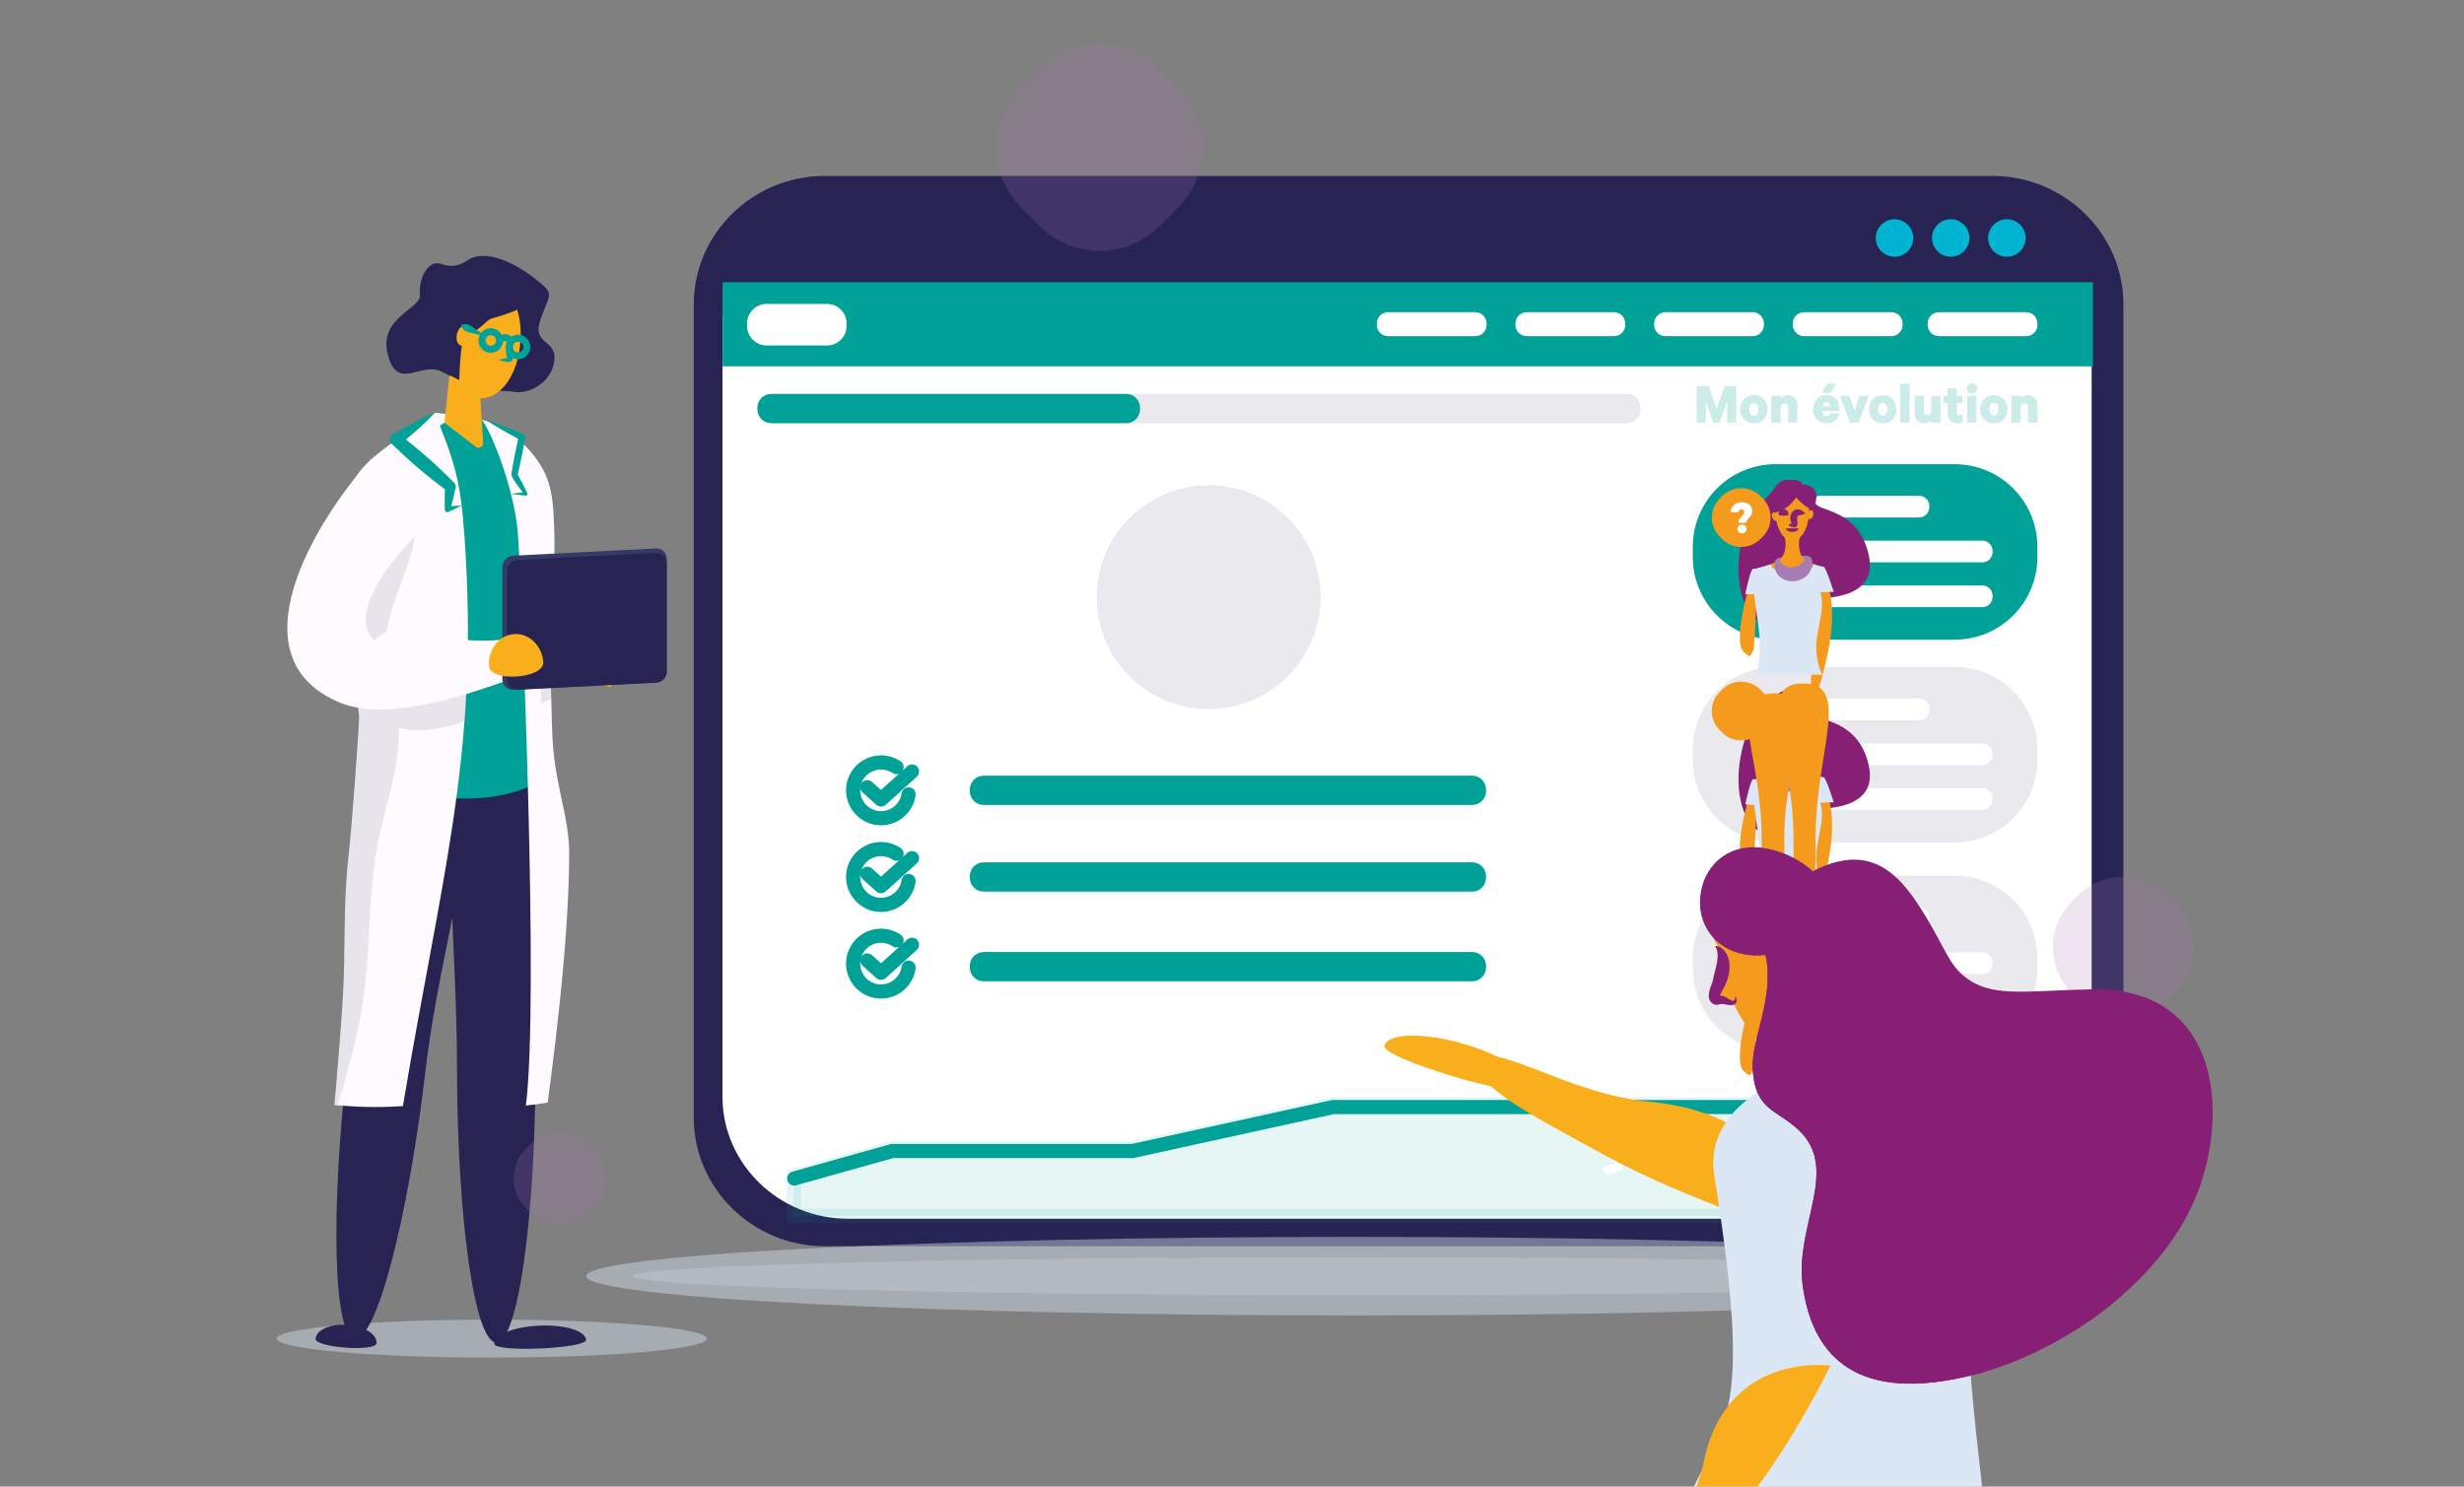 <svg width="348" height="210" viewBox="0 0 348 210" fill="none" xmlns="http://www.w3.org/2000/svg">
    <rect x="0" y="0" width="348" height="210" fill="#808080" stroke="none"/>
    <g clip-path="url(#clip0_1771_7658)">
        <path fill-rule="evenodd" clip-rule="evenodd"
            d="M116.48 24.85H281.4C291.57 24.85 299.9 33.02 299.9 43V157.89C299.9 167.87 291.58 176.04 281.4 176.04H116.48C106.31 176.04 97.981 167.87 97.981 157.89V43C97.981 33.02 106.3 24.85 116.48 24.85Z"
            fill="#272453" />
        <path fill-rule="evenodd" clip-rule="evenodd"
            d="M283.441 30.97C284.901 30.97 286.091 32.16 286.091 33.62C286.091 35.08 284.901 36.27 283.441 36.27C281.981 36.27 280.791 35.08 280.791 33.62C280.791 32.16 281.981 30.97 283.441 30.97Z"
            fill="#00B4D2" />
        <path fill-rule="evenodd" clip-rule="evenodd"
            d="M275.511 30.97C276.971 30.97 278.161 32.16 278.161 33.62C278.161 35.08 276.971 36.27 275.511 36.27C274.051 36.27 272.861 35.08 272.861 33.62C272.861 32.16 274.051 30.97 275.511 30.97Z"
            fill="#00B4D2" />
        <path fill-rule="evenodd" clip-rule="evenodd"
            d="M267.571 30.97C269.031 30.97 270.221 32.16 270.221 33.62C270.221 35.08 269.031 36.27 267.571 36.27C266.111 36.27 264.921 35.08 264.921 33.62C264.921 32.16 266.111 30.97 267.571 30.97Z"
            fill="#00B4D2" />
        <path fill-rule="evenodd" clip-rule="evenodd"
            d="M294.41 40.27C295.05 42.05 295.41 43.96 295.41 45.95V154.94C295.41 164.41 287.44 172.16 277.7 172.16H119.76C110.02 172.16 102.04 164.41 102.04 154.94V45.95C102.04 43.96 102.39 42.05 103.04 40.27H294.41Z"
            fill="white" />
        <g style="mix-blend-mode:multiply" opacity="0.65">
            <g style="mix-blend-mode:multiply" opacity="0.65">
                <path
                    d="M191.35 185.82C251.306 185.82 299.91 183.335 299.91 180.27C299.91 177.205 251.306 174.72 191.35 174.72C131.394 174.72 82.79 177.205 82.79 180.27C82.79 183.335 131.394 185.82 191.35 185.82Z"
                    fill="#DCE7F5" />
            </g>
            <g style="mix-blend-mode:multiply" opacity="0.65">
                <path
                    d="M191.35 182.95C247.71 182.95 293.4 181.75 293.4 180.27C293.4 178.79 247.71 177.59 191.35 177.59C134.989 177.59 89.3 178.79 89.3 180.27C89.3 181.75 134.989 182.95 191.35 182.95Z"
                    fill="#DCE7F5" />
            </g>
        </g>
        <g style="mix-blend-mode:multiply" opacity="0.65">
            <g style="mix-blend-mode:multiply" opacity="0.65">
                <path fill-rule="evenodd" clip-rule="evenodd"
                    d="M69.46 191.77C86.24 191.77 99.85 190.57 99.85 189.09C99.85 187.61 86.24 186.41 69.46 186.41C52.68 186.41 39.07 187.61 39.07 189.09C39.07 190.57 52.68 191.77 69.46 191.77Z"
                    fill="#DCE7F5" />
            </g>
        </g>
        <path
            d="M82.751 91.82C85.381 93.71 86.971 96 86.311 96.92C85.651 97.84 76.121 90.99 76.781 90.06C77.441 89.13 80.121 89.92 82.751 91.81V91.82Z"
            fill="#F9AF1C" />
        <path
            d="M75.64 150.31C75.64 172.03 73.15 189.64 70.09 189.64C67.03 189.64 64.54 172.03 64.54 150.31C64.54 134.02 62.16 114.16 65.26 108.18C66.29 106.19 67.35 110.97 70.09 110.97C72.48 110.97 75.05 104.51 76.11 106.05C79.9 111.56 75.64 133.33 75.64 150.31Z"
            fill="#272453" />
        <path
            d="M60.17 150.67C57.65 172.25 53.14 189.45 50.1 189.09C47.06 188.73 46.63 170.96 49.15 149.38C51.04 133.2 50.98 113.19 54.75 107.62C56.01 105.76 56.51 110.64 59.22 110.95C61.59 111.23 64.9 105.11 65.77 106.76C68.89 112.67 62.14 133.8 60.17 150.66V150.67Z"
            fill="#272453" />
        <path fill-rule="evenodd" clip-rule="evenodd"
            d="M73.57 80.78C74.61 84.15 74.82 86.11 79.07 89.05C78.63 91.45 78.27 92.5 77.05 94.12C74.01 92.02 71.12 91.12 70.77 89.89C70.31 88.29 73 86.18 73.58 80.78H73.57Z"
            fill="#FEFAFD" />
        <path fill-rule="evenodd" clip-rule="evenodd"
            d="M74.6 63.4C77.24 66.36 77.91 68.67 78.16 72.26C78.58 78.21 78.03 83.76 77.8 89.09C77.73 90.8 77.71 92.48 77.74 94.15C77.78 97.1 77.82 105.38 78.11 108.38C74.63 113.93 58.74 114.5 52.37 108.7C54.21 98.15 46.93 84.75 48.27 72C48.44 70.42 50.03 69.22 51.02 67.82C53.02 64.98 58.39 60.5 61.43 58.3C67.18 58.99 70.68 59.02 74.6 63.4Z"
            fill="#00A298" />
        <g style="mix-blend-mode:multiply" opacity="0.55">
            <path fill-rule="evenodd" clip-rule="evenodd"
                d="M50.48 69.17C49.89 70.18 49.06 71.04 48.95 72.17C48.67 74.94 48.45 77.9 48.77 80.92C49.26 85.56 50.42 90.33 51.38 94.72C52.6 100.32 53.22 105.37 52.38 108.7C52.69 108.98 53.02 109.24 53.36 109.49C54.16 106.04 54.78 104.56 55.62 100.99C61.14 103.13 70.78 101.93 77.8 98.78C77.76 95.89 76.97 97.04 77.05 94.12C73.17 94.4 60.88 96.62 57.17 93.17C55.13 91.27 57.99 80.19 58.49 76.46C58.74 74.58 56.95 72.86 55.99 70.82L54.22 66.74C53.04 64.02 54.03 66.25 50.49 69.17H50.48Z"
                fill="#00A298" />
        </g>
        <path fill-rule="evenodd" clip-rule="evenodd"
            d="M74.6 63.4C77.24 66.36 77.91 68.67 78.16 72.26C78.581 78.21 78.031 83.76 77.8 89.09C77.731 90.8 77.71 92.48 77.74 94.15C77.76 95.8 77.88 99.04 77.951 102.18C78.061 107.67 78.721 109.86 79.781 115.13C80.15 116.96 80.421 118.91 80.391 121.06C80.27 132.08 78.9 143.98 77.361 155.74C76.341 155.93 75.311 156.06 74.27 156.17C76.15 141.57 73.66 82.56 73.15 75.51C72.641 68.46 68.721 59.5 67.93 59.26C70.331 59.86 72.4 60.95 74.591 63.41L74.6 63.4ZM47.23 156.11C47.681 151.17 48.071 146.27 48.401 141.35C48.84 134.63 48.431 127.69 49.24 120.78C49.681 117.06 50.63 104.17 50.721 101.36C50.8 98.55 47.031 83.78 48.27 72C48.441 70.42 49.611 68.28 50.6 66.88C52.6 64.04 58.391 60.5 61.441 58.3C63.6 58.56 65.441 58.73 67.1 59.06C64.501 58.66 62.041 59.94 62.151 60.21C64.691 66.6 65.26 69.33 65.79 78.81C67.371 107.3 62.34 123.88 56.901 156.25C52.691 156.49 50.55 156.36 47.251 156.11H47.23Z"
            fill="#FEFAFD" />
        <path opacity="0.1" fill-rule="evenodd" clip-rule="evenodd"
            d="M48.62 80.81C48.62 84.1 49.62 87.61 50.42 90.77C51.66 96.23 49.681 117.05 49.24 120.77C48.431 127.68 48.85 134.62 48.401 141.34C48.071 146.26 47.681 151.16 47.23 156.1L47.681 156.13C48.361 153.86 49.041 151.49 49.67 149.09C52.66 137.68 51.6 132.27 52.88 122.08C53.831 114.47 56.181 110.93 56.35 102.8C58.861 103.55 62.42 103.07 65.581 101.91C65.9 97.71 65.981 99.29 65.971 94.71C62.571 94.99 56.541 93.43 54.95 91.95C52.91 90.05 57.971 80.18 58.461 76.45C59.7 67.06 48.581 75.49 48.59 80.8L48.62 80.81ZM76.43 99.35C76.9 99.17 77.35 98.97 77.8 98.77C77.76 95.88 77.701 92.95 77.781 90.04C77.331 90.07 76.77 90.08 76.121 90.07C76.27 93.07 76.371 96.18 76.43 99.35Z"
            fill="#272453" />
        <path
            d="M63.611 51.75L62.77 59.71L67.16 63.08C67.581 63.48 68.27 63.15 68.24 62.57L67.671 53.63L63.611 51.74V51.75Z"
            fill="#F9AF1C" />
        <path
            d="M65.55 55.34C65.55 55.34 63.781 52.35 61.191 52.17C58.59 51.99 55.821 54.79 54.711 49.82C53.6 44.85 59.45 43.56 59.3 41.74C59.151 39.92 59.821 37.96 61.1 37.33C62.38 36.7 63.361 38.56 66.07 36.74C68.251 35.27 72.111 36.69 75.441 39.27C78.49 41.64 77.68 41.27 76.361 45.06C75.04 48.86 78.641 47.79 78.29 50.93C77.941 54.07 74.691 55.71 72.591 55.36C70.49 55.01 65.561 55.32 65.561 55.32L65.55 55.34Z"
            fill="#272453" />
        <path
            d="M67.921 39.87C63.831 39.85 62.011 43.46 62.241 48.04C62.471 52.56 64.721 56.25 67.831 56.27C70.941 56.29 73.241 52.62 73.511 48.1C73.791 43.52 72.001 39.89 67.921 39.87Z"
            fill="#F9AF1C" />
        <path
            d="M69.691 37.64C69.691 37.64 61.581 40.93 61.571 42.52C61.56 44.11 62.02 46.64 62.02 46.64L62.191 52.39L64.861 53.68C64.861 53.68 65.04 45.94 66.18 46.66C67.32 47.38 68.561 45.11 69.65 44.93C75.451 43.31 74.85 42.19 75.331 41.03C75.811 39.87 74.18 39.07 74.18 39.07L69.691 37.63V37.64Z"
            fill="#272453" />
        <path
            d="M72.281 47.53C72.571 48.7 72.421 49.66 72.391 50.81C72.301 51 72.161 51.06 72.081 51.08C71.521 51.24 70.931 50.93 70.471 50.89C70.761 50.64 71.281 50.69 71.621 50.56C71.861 50.51 71.841 50.38 71.731 50.56C71.681 50.66 71.731 50.75 71.681 50.65C71.181 49.61 71.461 48.33 72.271 47.53H72.281Z"
            fill="#00A298" />
        <path
            d="M64.511 47.29C64.371 48.05 64.651 48.73 65.131 48.82C65.611 48.91 66.101 48.36 66.241 47.6C66.381 46.84 66.101 46.16 65.621 46.07C65.141 45.98 64.651 46.53 64.511 47.29Z"
            fill="#F9AF1C" />
        <path
            d="M69.31 49.34C69.995 49.34 70.55 48.785 70.55 48.1C70.55 47.415 69.995 46.86 69.31 46.86C68.626 46.86 68.07 47.415 68.07 48.1C68.07 48.785 68.626 49.34 69.31 49.34Z"
            stroke="#00A298" stroke-miterlimit="10" />
        <path
            d="M73.161 50.26C73.846 50.26 74.401 49.705 74.401 49.02C74.401 48.335 73.846 47.78 73.161 47.78C72.476 47.78 71.921 48.335 71.921 49.02C71.921 49.705 72.476 50.26 73.161 50.26Z"
            stroke="#00A298" stroke-miterlimit="10" />
        <path
            d="M68.271 47.42C67.401 47.21 66.481 47.1 65.691 46.74C65.541 46.62 65.001 46.15 65.121 45.88C65.831 45.64 66.361 45.85 66.861 46.29C67.361 46.61 67.841 46.96 68.311 47.34L68.271 47.43V47.42Z"
            fill="#00A298" />
        <path fill-rule="evenodd" clip-rule="evenodd"
            d="M60.25 74.18C53.48 80.39 45.95 91.25 58.12 92.31C62.97 92.73 67.82 92.52 71.89 91.91C73.91 91.61 73.07 95.54 72.42 95.79C64.17 98.89 54.21 101.79 48.07 99.27C32.56 92.92 44.79 73.31 52.18 65.1C54.69 62.87 58.53 63.09 60.76 65.6C62.99 68.11 62.77 71.95 60.26 74.18H60.25Z"
            fill="#FEFAFD" />
        <path opacity="0.2"
            d="M83.769 162.236L83.26 161.727C80.924 159.392 77.138 159.392 74.803 161.727L74.294 162.236C71.958 164.572 71.958 168.358 74.294 170.693L74.803 171.202C77.138 173.538 80.924 173.538 83.26 171.202L83.769 170.693C86.104 168.358 86.104 164.572 83.769 162.236Z"
            fill="#A67CB5" />
        <path
            d="M70.46 48.45C70.01 47.89 70.77 47.16 71.37 47.2C71.97 47.16 72.73 47.89 72.28 48.45C71.93 48.14 71.72 48.22 71.37 48.2C71.02 48.21 70.81 48.14 70.46 48.45Z"
            fill="#00A298" />
        <path
            d="M62.311 89.58C68.861 91.99 75.181 88.55 76.091 91.66C77.001 94.77 72.221 96.03 65.521 97.99C58.821 99.95 49.851 99.59 49.851 99.59C49.851 99.59 49.381 84.82 62.311 89.58Z"
            fill="#FEFAFD" />
        <path
            d="M61.43 58.29C59.9 59.96 58.2 61.4 56.44 62.81L56.51 61.45C59.23 63.53 61.8 65.79 64.19 68.25C64.34 68.41 64.4 68.63 64.36 68.83C64.14 69.89 63.89 70.95 63.59 72L63.1 71.58C63.79 71.49 64.48 71.43 65.19 71.4C64.57 71.73 63.95 72.05 63.31 72.32C63.03 72.44 62.78 72.18 62.82 71.9C62.79 70.81 62.8 69.72 62.85 68.64L63.11 69.31C60.35 67.3 57.77 65.08 55.33 62.7C54.94 62.34 55 61.67 55.46 61.39C57.39 60.23 59.34 59.14 61.43 58.29Z"
            fill="#00A298" />
        <path
            d="M68.471 59.25C70.331 59.84 72.141 60.56 73.911 61.35C74.111 61.44 74.211 61.65 74.161 61.85C73.861 63.64 73.511 65.42 73.081 67.18L73.031 66.87C73.531 67.78 74.011 68.71 74.461 69.64C74.581 69.8 74.451 70.04 74.251 70.01C73.561 69.93 72.871 69.88 72.181 69.76C72.871 69.65 73.561 69.6 74.251 69.51L74.041 69.88C73.541 69.04 72.401 67.87 72.221 66.99C72.501 65.2 72.861 63.42 73.261 61.65L73.511 62.15C71.791 61.26 70.101 60.3 68.471 59.22V59.25Z"
            fill="#00A298" />
        <path fill-rule="evenodd" clip-rule="evenodd"
            d="M92.66 77.47L72.47 78.5C71.64 78.54 70.96 79.26 70.96 80.09V96C70.96 96.83 71.64 97.48 72.47 97.43L92.66 96.4C93.49 96.36 94.17 95.64 94.17 94.81V78.9C94.17 78.07 93.49 77.42 92.66 77.47Z"
            fill="#363A68" />
        <path fill-rule="evenodd" clip-rule="evenodd"
            d="M92.7 78.09L73.07 79.09C72.27 79.13 71.61 79.82 71.61 80.63V96.05C71.61 96.86 72.27 97.48 73.07 97.44L92.7 96.44C93.5 96.4 94.16 95.71 94.16 94.9V79.48C94.16 78.67 93.5 78.05 92.7 78.09Z"
            fill="#272453" />
        <path
            d="M72.58 89.57C74.7 89.41 76.55 91.18 76.73 93.52C76.91 95.86 69.24 96.43 69.07 94.09C68.9 91.75 70.47 89.73 72.58 89.57Z"
            fill="#F9AF1C" />
        <path opacity="0.2"
            d="M260.429 71.238L259.644 70.453C256.11 66.919 250.38 66.919 246.846 70.453L246.061 71.238C242.527 74.772 242.527 80.503 246.061 84.037L246.846 84.822C250.38 88.356 256.11 88.356 259.644 84.822L260.429 84.037C263.964 80.503 263.964 74.772 260.429 71.238Z"
            fill="#272453" />
        <path
            d="M276.07 65.57H250.76C244.309 65.57 239.08 70.799 239.08 77.25V78.68C239.08 85.131 244.309 90.36 250.76 90.36H276.07C282.521 90.36 287.75 85.131 287.75 78.68V77.25C287.75 70.799 282.521 65.57 276.07 65.57Z"
            fill="#00A298" />
        <path
            d="M271.041 70.03H257.091C256.29 70.03 255.641 70.679 255.641 71.48V71.65C255.641 72.451 256.29 73.1 257.091 73.1H271.041C271.841 73.1 272.491 72.451 272.491 71.65V71.48C272.491 70.679 271.841 70.03 271.041 70.03Z"
            fill="white" />
        <path
            d="M279.971 76.37H257.091C256.29 76.37 255.641 77.019 255.641 77.82V77.99C255.641 78.791 256.29 79.44 257.091 79.44H279.971C280.771 79.44 281.421 78.791 281.421 77.99V77.82C281.421 77.019 280.771 76.37 279.971 76.37Z"
            fill="white" />
        <path
            d="M279.971 82.7H257.091C256.29 82.7 255.641 83.349 255.641 84.15V84.32C255.641 85.121 256.29 85.77 257.091 85.77H279.971C280.771 85.77 281.421 85.121 281.421 84.32V84.15C281.421 83.349 280.771 82.7 279.971 82.7Z"
            fill="white" />
        <path opacity="0.1"
            d="M276.07 94.21H250.76C244.309 94.21 239.08 99.439 239.08 105.89V107.32C239.08 113.771 244.309 119 250.76 119H276.07C282.521 119 287.75 113.771 287.75 107.32V105.89C287.75 99.439 282.521 94.21 276.07 94.21Z"
            fill="#272453" />
        <path
            d="M271.041 98.67H257.091C256.29 98.67 255.641 99.319 255.641 100.12V100.29C255.641 101.091 256.29 101.74 257.091 101.74H271.041C271.841 101.74 272.491 101.091 272.491 100.29V100.12C272.491 99.319 271.841 98.67 271.041 98.67Z"
            fill="white" />
        <path
            d="M279.971 105.01H257.091C256.29 105.01 255.641 105.659 255.641 106.46V106.63C255.641 107.431 256.29 108.08 257.091 108.08H279.971C280.771 108.08 281.421 107.431 281.421 106.63V106.46C281.421 105.659 280.771 105.01 279.971 105.01Z"
            fill="white" />
        <path
            d="M279.971 111.34H257.091C256.29 111.34 255.641 111.989 255.641 112.79V112.96C255.641 113.761 256.29 114.41 257.091 114.41H279.971C280.771 114.41 281.421 113.761 281.421 112.96V112.79C281.421 111.989 280.771 111.34 279.971 111.34Z"
            fill="white" />
        <path
            d="M250.751 98.54C248.571 101.47 246.731 101.54 245.781 107.19C244.831 112.84 246.731 117.38 249.371 117.71C252.011 118.04 255.551 114.54 256.101 114.33C256.651 114.12 265.361 114.8 263.941 108.18C262.521 101.56 256.801 102.05 256.401 100.79C256.001 99.53 255.131 99.99 255.131 99.99C255.131 99.99 252.921 95.61 250.741 98.53L250.751 98.54Z"
            fill="#872075" />
        <path
            d="M247.971 116.56C247.941 117.83 247.751 121.33 247.651 121.54C247.111 122.65 247.161 122.61 246.251 121.8C245.561 121.19 245.561 119.02 246.171 116C246.781 112.98 247.551 110.7 248.461 110.88C249.371 111.06 248.051 113.48 247.981 116.55L247.971 116.56Z"
            fill="#F49B1E" />
        <path
            d="M258.021 122.58C256.981 127 256.371 129.02 255.561 129.02C254.751 129.02 255.751 132.77 255.751 127.27C255.751 121.77 257.211 110.24 257.211 110.24C257.211 110.24 260.061 113.85 258.011 122.57L258.021 122.58Z"
            fill="#F49B1E" />
        <path
            d="M252.001 148.13C252.001 158.09 252.511 167.12 251.621 170C251.411 170.69 250.981 170.47 250.601 170.47C250.161 170.47 250.781 169.95 250.521 169.01C249.661 165.8 248.801 157.67 248.801 148.14C248.801 135.8 243.331 127.67 250.751 127.67C258.171 127.67 252.001 135.81 252.001 148.14V148.13Z"
            fill="#F49B1E" />
        <path
            d="M256.421 148.13C256.421 157.54 255.971 165.6 255.141 168.88C254.881 169.9 254.051 170.29 254.051 170.29C254.051 170.29 253.301 160.46 253.301 148.12C253.301 135.78 247.641 126.27 254.631 126.27C261.621 126.27 256.421 135.78 256.421 148.12V148.13Z"
            fill="#F49B1E" />
        <path
            d="M248.541 120.25C248.621 122.75 248.151 125.04 248.151 125.04H257.391C257.391 125.04 256.061 122.78 256.671 119.4C257.241 116.24 257.581 115.22 257.101 113.37C256.621 111.52 257.221 110 257.071 109.73C256.271 109.52 255.561 109.16 254.711 108.9C252.961 108.36 252.121 108.78 252.121 108.78C252.121 108.78 249.551 109.62 247.951 110.1C247.041 111.68 248.431 117.11 248.531 120.24L248.541 120.25Z"
            fill="#DCE7F5" />
        <path
            d="M252.621 109.06C252.621 109.06 253.191 109.48 253.901 109.42C253.901 109.18 253.911 108.96 253.941 108.77C253.471 108.72 252.881 108.77 252.621 109.06Z"
            fill="#872075" />
        <path
            d="M256.7 169.23C258.22 169.16 259.46 169.54 259.49 170.08C259.52 170.62 254.02 170.85 254 170.32C253.98 169.79 255.19 169.3 256.7 169.24V169.23Z"
            fill="#872075" />
        <path
            d="M248.891 169.38C250.411 169.31 251.651 169.69 251.681 170.23C251.711 170.77 246.211 171 246.191 170.47C246.171 169.94 247.381 169.45 248.891 169.39V169.38Z"
            fill="#872075" />
        <path
            d="M256.15 109.49C256.15 109.49 256.15 109.46 256.15 109.45C256.15 109.45 254.63 108.92 254.29 107.92C253.75 106.32 254.36 105.17 254.36 105.17H251.9C251.9 105.17 252.51 106.32 251.97 107.92C251.63 108.92 250.11 109.45 250.11 109.45C250.11 109.47 250.11 109.48 250.11 109.49C250.17 110.15 251.49 110.68 253.12 110.68C254.75 110.68 256.08 110.15 256.13 109.49H256.15Z"
            fill="#F49B1E" />
        <path
            d="M253.131 98.41C251.411 98.41 250.661 100.11 250.761 102.25C250.871 104.37 251.821 106.09 253.131 106.09C254.441 106.09 255.391 104.37 255.501 102.25C255.611 100.11 254.851 98.41 253.131 98.41Z"
            fill="#F49B1E" />
        <path d="M252.24 104.37C252.24 104.65 252.63 104.87 253.12 104.87C253.61 104.87 254 104.65 254 104.37H252.24Z"
            fill="#872075" />
        <path
            d="M255.28 102.32C255.19 102.67 255.28 103 255.51 103.06C255.74 103.12 255.98 102.88 256.08 102.54C256.17 102.19 256.081 101.86 255.851 101.8C255.631 101.74 255.38 101.98 255.28 102.32Z"
            fill="#F49B1E" />
        <path
            d="M251.351 102.59C250.901 102.24 251.441 101.61 251.891 101.64C252.341 101.6 252.881 102.23 252.431 102.59C252.131 102.43 252.051 102.59 251.891 102.64C251.731 102.58 251.651 102.43 251.351 102.59Z"
            fill="#872075" />
        <path
            d="M252.77 103.68C252.79 103.74 252.81 103.82 252.85 103.83C252.88 103.82 252.85 103.77 252.89 103.75C253.07 103.65 253.04 103.58 253.34 103.59C253.39 103.6 253.45 103.54 253.28 103.58C253.09 103.69 253.13 103.79 253.1 103.75C253.07 103.72 253.03 103.62 252.98 103.53C252.44 102.25 253.65 100.99 254.8 102.11C254.83 102.13 254.86 102.2 254.91 102.14C254.98 102.2 254.88 102.33 254.8 102.35C254.51 102.48 254.18 102.47 253.91 102.6C253.81 102.78 253.81 102.98 253.83 103.29L253.82 103.25C253.85 103.39 253.88 103.52 253.87 103.72C253.86 103.89 253.8 104.11 253.58 104.21C253.3 104.3 253.23 104.18 253.17 104.17C253.27 104.17 253.17 104.14 253.13 104.14C252.86 104.14 252.47 103.99 252.77 103.68Z"
            fill="#872075" />
        <path
            d="M250.321 102.88C250.461 103.21 250.741 103.41 250.951 103.32C251.161 103.23 251.221 102.89 251.081 102.56C250.941 102.23 250.661 102.03 250.451 102.12C250.241 102.21 250.181 102.55 250.321 102.88Z"
            fill="#F49B1E" />
        <path
            d="M252.45 97.56C249.54 97.61 250.45 102.12 250.45 102.12C250.45 102.12 251.8 102.22 253.2 100.61C254.6 99 254.71 98.7 254.55 98.12C254.39 97.54 253.38 97.46 252.45 97.56Z"
            fill="#872075" />
        <path
            d="M253.461 99.44C253.461 99.44 253.19 99.6 254.2 100.55C255.21 101.5 255.991 101.79 255.991 101.79C255.991 101.79 256.24 101.36 256.4 100.79C256.67 99.84 256.701 98.52 254.941 98.19C254.131 98.04 253.461 99.44 253.461 99.44Z"
            fill="#872075" />
        <path
            d="M254.46 108.23C254.92 108.22 255.55 108.15 255.86 108.62C256.02 109.07 255.97 109.45 255.87 109.87C255.06 112.78 250.29 112.41 250.66 109.16C250.66 108.69 251.24 108.46 251.62 108.5C251.46 108.68 251.3 108.99 251.4 109.16V109.02C252.33 110.32 253.87 110.03 254.78 108.96C254.87 108.83 254.86 108.87 254.92 109.02C254.97 109.1 254.96 109.07 254.98 109.09C254.98 108.84 254.63 108.55 254.46 108.23Z"
            fill="#A67CB5" />
        <path
            d="M249.181 114.79L248.191 116.91C248.191 116.91 247.991 115.07 248.581 113.67C248.301 113.72 247.931 113.73 247.121 113.67C246.311 113.61 246.491 113.64 246.491 113.64C246.491 113.64 247.241 110.06 247.591 110.09C247.941 110.12 249.171 109.74 249.171 109.74L249.621 112.07L249.171 114.79H249.181Z"
            fill="#DCE7F5" />
        <path
            d="M255.951 114.48L256.811 115.11L256.541 113.36C256.541 113.36 257.191 113.42 258.001 113.36C258.811 113.3 258.991 113.36 258.991 113.36C258.991 113.36 257.881 109.76 257.531 109.78C257.181 109.8 256.161 109.44 256.161 109.44L255.501 111.76L255.951 114.48Z"
            fill="#DCE7F5" />
        <path
            d="M250.751 68.81C248.571 71.74 246.731 71.81 245.781 77.46C244.831 83.11 246.731 87.65 249.371 87.98C252.011 88.31 255.551 84.81 256.101 84.6C256.651 84.39 265.361 85.07 263.941 78.45C262.521 71.83 256.801 72.32 256.401 71.06C256.001 69.8 255.131 70.26 255.131 70.26C255.131 70.26 252.921 65.88 250.741 68.8L250.751 68.81Z"
            fill="#872075" />
        <path
            d="M247.971 86.82C247.941 88.09 247.751 91.59 247.651 91.8C247.111 92.91 247.161 92.87 246.251 92.06C245.561 91.45 245.561 89.28 246.171 86.26C246.781 83.24 247.551 80.96 248.461 81.14C249.371 81.32 248.051 83.74 247.981 86.81L247.971 86.82Z"
            fill="#F49B1E" />
        <path
            d="M258.021 92.84C256.981 97.26 256.371 99.28 255.561 99.28C254.751 99.28 255.751 103.03 255.751 97.53C255.751 92.03 257.211 80.5 257.211 80.5C257.211 80.5 260.061 84.11 258.011 92.83L258.021 92.84Z"
            fill="#F49B1E" />
        <path
            d="M252.001 118.4C252.001 128.36 252.511 137.39 251.621 140.27C251.411 140.96 250.981 140.74 250.601 140.74C250.161 140.74 250.781 140.22 250.521 139.28C249.661 136.07 248.801 127.94 248.801 118.41C248.801 106.07 243.331 97.94 250.751 97.94C258.171 97.94 252.001 106.08 252.001 118.41V118.4Z"
            fill="#F49B1E" />
        <path
            d="M256.421 118.4C256.421 127.81 255.971 135.87 255.141 139.15C254.881 140.17 254.051 140.56 254.051 140.56C254.051 140.56 253.301 130.73 253.301 118.39C253.301 106.05 247.641 96.54 254.631 96.54C261.621 96.54 256.421 106.05 256.421 118.39V118.4Z"
            fill="#F49B1E" />
        <path
            d="M248.541 90.52C248.621 93.02 248.151 95.31 248.151 95.31H257.391C257.391 95.31 256.061 93.05 256.671 89.67C257.241 86.51 257.581 85.49 257.101 83.64C256.621 81.79 257.221 80.27 257.071 80C256.271 79.79 255.561 79.43 254.711 79.17C252.961 78.63 252.121 79.05 252.121 79.05C252.121 79.05 249.551 79.89 247.951 80.37C247.041 81.95 248.431 87.38 248.531 90.51L248.541 90.52Z"
            fill="#DCE7F5" />
        <path
            d="M252.621 79.33C252.621 79.33 253.191 79.75 253.901 79.69C253.901 79.45 253.911 79.23 253.941 79.04C253.471 78.99 252.881 79.04 252.621 79.33Z"
            fill="#872075" />
        <path
            d="M256.7 139.5C258.22 139.43 259.46 139.81 259.49 140.35C259.52 140.89 254.02 141.12 254 140.59C253.98 140.06 255.19 139.57 256.7 139.51V139.5Z"
            fill="#872075" />
        <path
            d="M248.891 139.64C250.411 139.57 251.651 139.95 251.681 140.49C251.711 141.03 246.211 141.26 246.191 140.73C246.171 140.2 247.381 139.71 248.891 139.65V139.64Z"
            fill="#872075" />
        <path
            d="M256.15 79.75C256.15 79.75 256.15 79.72 256.15 79.71C256.15 79.71 254.63 79.18 254.29 78.18C253.75 76.58 254.36 75.43 254.36 75.43H251.9C251.9 75.43 252.51 76.58 251.97 78.18C251.63 79.18 250.11 79.71 250.11 79.71C250.11 79.73 250.11 79.74 250.11 79.75C250.17 80.41 251.49 80.94 253.12 80.94C254.75 80.94 256.08 80.41 256.13 79.75H256.15Z"
            fill="#F49B1E" />
        <path
            d="M253.131 68.68C251.411 68.68 250.661 70.38 250.761 72.52C250.871 74.64 251.821 76.36 253.131 76.36C254.441 76.36 255.391 74.64 255.501 72.52C255.611 70.38 254.851 68.68 253.131 68.68Z"
            fill="#F49B1E" />
        <path d="M252.24 74.64C252.24 74.92 252.63 75.14 253.12 75.14C253.61 75.14 254 74.92 254 74.64H252.24Z"
            fill="#872075" />
        <path
            d="M255.28 72.59C255.19 72.94 255.28 73.27 255.51 73.33C255.74 73.39 255.98 73.15 256.08 72.81C256.17 72.46 256.081 72.13 255.851 72.07C255.631 72.01 255.38 72.25 255.28 72.59Z"
            fill="#F49B1E" />
        <path
            d="M251.351 72.86C250.901 72.51 251.441 71.88 251.891 71.91C252.341 71.87 252.881 72.5 252.431 72.86C252.131 72.7 252.051 72.86 251.891 72.91C251.731 72.85 251.651 72.7 251.351 72.86Z"
            fill="#872075" />
        <path
            d="M252.77 73.95C252.79 74.01 252.81 74.09 252.85 74.1C252.88 74.09 252.85 74.04 252.89 74.02C253.07 73.92 253.04 73.85 253.34 73.86C253.39 73.87 253.45 73.81 253.28 73.85C253.09 73.96 253.13 74.06 253.1 74.02C253.07 73.99 253.03 73.89 252.98 73.8C252.44 72.52 253.65 71.26 254.8 72.38C254.83 72.4 254.86 72.47 254.91 72.41C254.98 72.47 254.88 72.6 254.8 72.62C254.51 72.75 254.18 72.74 253.91 72.87C253.81 73.05 253.81 73.25 253.83 73.56L253.82 73.52C253.85 73.66 253.88 73.79 253.87 73.99C253.86 74.16 253.8 74.38 253.58 74.48C253.3 74.57 253.23 74.45 253.17 74.44C253.27 74.44 253.17 74.41 253.13 74.41C252.86 74.41 252.47 74.26 252.77 73.95Z"
            fill="#872075" />
        <path
            d="M250.321 73.15C250.461 73.48 250.741 73.68 250.951 73.59C251.161 73.5 251.221 73.16 251.081 72.83C250.941 72.5 250.661 72.3 250.451 72.39C250.241 72.48 250.181 72.82 250.321 73.15Z"
            fill="#F49B1E" />
        <path
            d="M252.45 67.83C249.54 67.88 250.45 72.39 250.45 72.39C250.45 72.39 251.8 72.49 253.2 70.88C254.6 69.27 254.71 68.97 254.55 68.39C254.39 67.81 253.38 67.73 252.45 67.83Z"
            fill="#872075" />
        <path
            d="M253.461 69.71C253.461 69.71 253.19 69.87 254.2 70.82C255.21 71.77 255.991 72.06 255.991 72.06C255.991 72.06 256.24 71.63 256.4 71.06C256.67 70.11 256.701 68.79 254.941 68.46C254.131 68.31 253.461 69.71 253.461 69.71Z"
            fill="#872075" />
        <path
            d="M254.46 78.5C254.92 78.49 255.55 78.42 255.86 78.89C256.02 79.34 255.97 79.72 255.87 80.14C255.06 83.05 250.29 82.68 250.66 79.43C250.66 78.96 251.24 78.73 251.62 78.77C251.46 78.95 251.3 79.26 251.4 79.43V79.29C252.33 80.59 253.87 80.3 254.78 79.23C254.87 79.1 254.86 79.14 254.92 79.29C254.97 79.37 254.96 79.34 254.98 79.36C254.98 79.11 254.63 78.82 254.46 78.5Z"
            fill="#A67CB5" />
        <path
            d="M249.181 85.06L248.191 87.18C248.191 87.18 247.991 85.34 248.581 83.94C248.301 83.99 247.931 84 247.121 83.94C246.311 83.88 246.491 83.91 246.491 83.91C246.491 83.91 247.241 80.33 247.591 80.36C247.941 80.39 249.171 80.01 249.171 80.01L249.621 82.34L249.171 85.06H249.181Z"
            fill="#DCE7F5" />
        <path
            d="M255.951 84.75L256.811 85.38L256.541 83.63C256.541 83.63 257.191 83.69 258.001 83.63C258.811 83.57 258.991 83.63 258.991 83.63C258.991 83.63 257.881 80.03 257.531 80.05C257.181 80.07 256.161 79.71 256.161 79.71L255.501 82.03L255.951 84.75Z"
            fill="#DCE7F5" />
        <path opacity="0.1"
            d="M276.07 123.7H250.76C244.309 123.7 239.08 128.929 239.08 135.38V136.81C239.08 143.261 244.309 148.49 250.76 148.49H276.07C282.521 148.49 287.75 143.261 287.75 136.81V135.38C287.75 128.929 282.521 123.7 276.07 123.7Z"
            fill="#272453" />
        <path
            d="M271.041 128.16H257.091C256.29 128.16 255.641 128.809 255.641 129.61V129.78C255.641 130.581 256.29 131.23 257.091 131.23H271.041C271.841 131.23 272.491 130.581 272.491 129.78V129.61C272.491 128.809 271.841 128.16 271.041 128.16Z"
            fill="white" />
        <path
            d="M279.971 134.5H257.091C256.29 134.5 255.641 135.149 255.641 135.95V136.12C255.641 136.921 256.29 137.57 257.091 137.57H279.971C280.771 137.57 281.421 136.921 281.421 136.12V135.95C281.421 135.149 280.771 134.5 279.971 134.5Z"
            fill="white" />
        <path
            d="M279.971 140.83H257.091C256.29 140.83 255.641 141.479 255.641 142.28V142.45C255.641 143.251 256.29 143.9 257.091 143.9H279.971C280.771 143.9 281.421 143.251 281.421 142.45V142.28C281.421 141.479 280.771 140.83 279.971 140.83Z"
            fill="white" />
        <path
            d="M250.751 128.03C248.571 130.96 246.731 131.03 245.781 136.68C244.831 142.33 246.731 146.87 249.371 147.2C252.011 147.53 255.551 144.03 256.101 143.82C256.651 143.61 265.361 144.29 263.941 137.67C262.521 131.05 256.801 131.54 256.401 130.28C256.001 129.02 255.131 129.48 255.131 129.48C255.131 129.48 252.921 125.1 250.741 128.02L250.751 128.03Z"
            fill="#872075" />
        <path
            d="M247.971 146.05C247.941 147.32 247.751 150.82 247.651 151.03C247.111 152.14 247.161 152.1 246.251 151.29C245.561 150.68 245.561 148.51 246.171 145.49C246.781 142.47 247.551 140.19 248.461 140.37C249.371 140.55 248.051 142.97 247.981 146.04L247.971 146.05Z"
            fill="#F49B1E" />
        <path
            d="M258.021 152.07C256.981 156.49 256.371 158.51 255.561 158.51C254.751 158.51 255.751 162.26 255.751 156.76C255.751 151.26 257.211 139.73 257.211 139.73C257.211 139.73 260.061 143.34 258.011 152.06L258.021 152.07Z"
            fill="#F49B1E" />
        <path
            d="M252.001 177.62C252.001 187.58 252.511 196.61 251.621 199.49C251.411 200.18 250.981 199.96 250.601 199.96C250.161 199.96 250.781 199.44 250.521 198.5C249.661 195.29 248.801 187.16 248.801 177.63C248.801 165.29 243.331 157.16 250.751 157.16C258.171 157.16 252.001 165.3 252.001 177.63V177.62Z"
            fill="#F49B1E" />
        <path
            d="M256.421 177.62C256.421 187.03 255.971 195.09 255.141 198.37C254.881 199.39 254.051 199.78 254.051 199.78C254.051 199.78 253.301 189.95 253.301 177.61C253.301 165.27 247.641 155.76 254.631 155.76C261.621 155.76 256.421 165.27 256.421 177.61V177.62Z"
            fill="#F49B1E" />
        <path
            d="M248.541 149.75C248.621 152.25 248.151 154.54 248.151 154.54H257.391C257.391 154.54 256.061 152.28 256.671 148.9C257.241 145.74 257.581 144.72 257.101 142.87C256.621 141.02 257.221 139.5 257.071 139.23C256.271 139.02 255.561 138.66 254.711 138.4C252.961 137.86 252.121 138.28 252.121 138.28C252.121 138.28 249.551 139.12 247.951 139.6C247.041 141.18 248.431 146.61 248.531 149.74L248.541 149.75Z"
            fill="#DCE7F5" />
        <path
            d="M252.621 138.56C252.621 138.56 253.191 138.98 253.901 138.92C253.901 138.68 253.911 138.46 253.941 138.27C253.471 138.22 252.881 138.27 252.621 138.56Z"
            fill="#872075" />
        <path
            d="M256.7 198.72C258.22 198.65 259.46 199.03 259.49 199.57C259.52 200.11 254.02 200.34 254 199.81C253.98 199.28 255.19 198.79 256.7 198.73V198.72Z"
            fill="#872075" />
        <path
            d="M248.891 198.87C250.411 198.8 251.651 199.18 251.681 199.72C251.711 200.26 246.211 200.49 246.191 199.96C246.171 199.43 247.381 198.94 248.891 198.88V198.87Z"
            fill="#872075" />
        <path
            d="M256.15 138.98C256.15 138.98 256.15 138.95 256.15 138.94C256.15 138.94 254.63 138.41 254.29 137.41C253.75 135.81 254.36 134.66 254.36 134.66H251.9C251.9 134.66 252.51 135.81 251.97 137.41C251.63 138.41 250.11 138.94 250.11 138.94C250.11 138.96 250.11 138.97 250.11 138.98C250.17 139.64 251.49 140.17 253.12 140.17C254.75 140.17 256.08 139.64 256.13 138.98H256.15Z"
            fill="#F49B1E" />
        <path
            d="M253.131 127.9C251.411 127.9 250.661 129.6 250.761 131.74C250.871 133.86 251.821 135.58 253.131 135.58C254.441 135.58 255.391 133.86 255.501 131.74C255.611 129.6 254.851 127.9 253.131 127.9Z"
            fill="#F49B1E" />
        <path d="M252.24 133.87C252.24 134.15 252.63 134.37 253.12 134.37C253.61 134.37 254 134.15 254 133.87H252.24Z"
            fill="#872075" />
        <path
            d="M255.28 131.81C255.19 132.16 255.28 132.49 255.51 132.55C255.74 132.61 255.98 132.37 256.08 132.03C256.17 131.68 256.081 131.35 255.851 131.29C255.631 131.23 255.38 131.47 255.28 131.81Z"
            fill="#F49B1E" />
        <path
            d="M251.351 132.09C250.901 131.74 251.441 131.11 251.891 131.14C252.341 131.1 252.881 131.73 252.431 132.09C252.131 131.93 252.051 132.09 251.891 132.14C251.731 132.08 251.651 131.93 251.351 132.09Z"
            fill="#872075" />
        <path
            d="M252.77 133.18C252.79 133.24 252.81 133.32 252.85 133.33C252.88 133.32 252.85 133.27 252.89 133.25C253.07 133.15 253.04 133.08 253.34 133.09C253.39 133.1 253.45 133.04 253.28 133.08C253.09 133.19 253.13 133.29 253.1 133.25C253.07 133.22 253.03 133.12 252.98 133.03C252.44 131.75 253.65 130.49 254.8 131.61C254.83 131.63 254.86 131.7 254.91 131.64C254.98 131.7 254.88 131.83 254.8 131.85C254.51 131.98 254.18 131.97 253.91 132.1C253.81 132.28 253.81 132.48 253.83 132.79L253.82 132.75C253.85 132.89 253.88 133.02 253.87 133.22C253.86 133.39 253.8 133.61 253.58 133.71C253.3 133.8 253.23 133.68 253.17 133.67C253.27 133.67 253.17 133.64 253.13 133.64C252.86 133.64 252.47 133.49 252.77 133.18Z"
            fill="#872075" />
        <path
            d="M250.321 132.37C250.461 132.7 250.741 132.9 250.951 132.81C251.161 132.72 251.221 132.38 251.081 132.05C250.941 131.72 250.661 131.52 250.451 131.61C250.241 131.7 250.181 132.04 250.321 132.37Z"
            fill="#F49B1E" />
        <path
            d="M252.45 127.05C249.54 127.1 250.45 131.61 250.45 131.61C250.45 131.61 251.8 131.71 253.2 130.1C254.6 128.49 254.71 128.19 254.55 127.61C254.39 127.03 253.38 126.95 252.45 127.05Z"
            fill="#872075" />
        <path
            d="M253.461 128.94C253.461 128.94 253.19 129.1 254.2 130.05C255.21 131 255.991 131.29 255.991 131.29C255.991 131.29 256.24 130.86 256.4 130.29C256.67 129.34 256.701 128.02 254.941 127.69C254.131 127.54 253.461 128.94 253.461 128.94Z"
            fill="#872075" />
        <path
            d="M254.46 137.72C254.92 137.71 255.55 137.64 255.86 138.11C256.02 138.56 255.97 138.94 255.87 139.36C255.06 142.27 250.29 141.9 250.66 138.65C250.66 138.18 251.24 137.95 251.62 137.99C251.46 138.17 251.3 138.48 251.4 138.65V138.51C252.33 139.81 253.87 139.52 254.78 138.45C254.87 138.32 254.86 138.36 254.92 138.51C254.97 138.59 254.96 138.56 254.98 138.58C254.98 138.33 254.63 138.04 254.46 137.72Z"
            fill="#A67CB5" />
        <path
            d="M249.181 144.29L248.191 146.41C248.191 146.41 247.991 144.57 248.581 143.17C248.301 143.22 247.931 143.23 247.121 143.17C246.311 143.11 246.491 143.14 246.491 143.14C246.491 143.14 247.241 139.56 247.591 139.59C247.941 139.62 249.171 139.24 249.171 139.24L249.621 141.57L249.171 144.29H249.181Z"
            fill="#DCE7F5" />
        <path
            d="M255.951 143.97L256.811 144.6L256.541 142.85C256.541 142.85 257.191 142.91 258.001 142.85C258.811 142.79 258.991 142.85 258.991 142.85C258.991 142.85 257.881 139.25 257.531 139.27C257.181 139.29 256.161 138.93 256.161 138.93L255.501 141.25L255.951 143.97Z"
            fill="#DCE7F5" />
        <path
            d="M76.18 187.26C79.76 187.1 82.71 188 82.77 189.26C82.82 190.52 69.85 191.08 69.8 189.82C69.751 188.56 72.61 187.41 76.19 187.26H76.18Z"
            fill="#272453" />
        <path
            d="M49.04 187.15C51.42 187.32 53.27 188.48 53.18 189.74C53.09 191 44.48 190.37 44.57 189.11C44.66 187.85 46.66 186.98 49.04 187.15Z"
            fill="#272453" />
        <path opacity="0.2"
            d="M166.374 12.362L163.786 9.774C159.1 5.087 151.502 5.087 146.816 9.774L144.227 12.362C139.541 17.048 139.541 24.646 144.227 29.332L146.816 31.92C151.502 36.606 159.1 36.606 163.786 31.92L166.374 29.332C171.06 24.646 171.06 17.048 166.374 12.362Z"
            fill="#A67CB5" />
        <path opacity="0.2"
            d="M307.172 127.332L306.38 126.54C302.803 122.963 297.003 122.963 293.426 126.54L292.634 127.332C289.057 130.909 289.057 136.709 292.634 140.286L293.426 141.078C297.003 144.656 302.803 144.656 306.38 141.078L307.172 140.286C310.75 136.709 310.75 130.909 307.172 127.332Z"
            fill="#A67CB5" />
        <g opacity="0.2">
            <path
                d="M241.991 59.71L240.911 56.63V59.71H239.641V54.52H241.301L242.441 57.75L243.571 54.52H245.221V59.71H243.941V56.63L242.871 59.71H241.991Z"
                fill="#00A298" />
            <path
                d="M247.701 59.8C246.551 59.8 245.761 58.99 245.761 57.81C245.761 56.63 246.551 55.82 247.701 55.82C248.851 55.82 249.641 56.63 249.641 57.81C249.641 58.99 248.851 59.8 247.701 59.8ZM247.701 56.92C247.291 56.92 247.071 57.29 247.071 57.82C247.071 58.35 247.301 58.71 247.701 58.71C248.101 58.71 248.341 58.35 248.341 57.82C248.341 57.29 248.111 56.92 247.701 56.92Z"
                fill="#00A298" />
            <path
                d="M250.17 55.91H251.5V56.24C251.71 56 252.08 55.83 252.52 55.83C253.36 55.83 253.86 56.38 253.86 57.22V59.71H252.54V57.54C252.54 57.23 252.38 57 252.04 57C251.78 57 251.56 57.15 251.49 57.41V59.71H250.16V55.91H250.17Z"
                fill="#00A298" />
            <path
                d="M259.761 58.39C259.621 59.27 258.971 59.8 257.981 59.8C256.811 59.8 256.051 59 256.051 57.81C256.051 56.62 256.861 55.82 257.961 55.82C259.131 55.82 259.791 56.6 259.791 57.73V58.06H257.331C257.371 58.52 257.611 58.76 257.991 58.76C258.261 58.76 258.471 58.64 258.551 58.38H259.781L259.761 58.39ZM257.341 55.49L258.031 54.22H259.291L258.551 55.49H257.331H257.341ZM257.341 57.41H258.491C258.471 57.1 258.281 56.86 257.951 56.86C257.621 56.86 257.431 57.05 257.341 57.41Z"
                fill="#00A298" />
            <path
                d="M261.281 59.71L259.841 55.91H261.191L261.921 58.09L262.631 55.91H263.931L262.481 59.71H261.291H261.281Z"
                fill="#00A298" />
            <path
                d="M265.911 59.8C264.761 59.8 263.971 58.99 263.971 57.81C263.971 56.63 264.761 55.82 265.911 55.82C267.061 55.82 267.851 56.63 267.851 57.81C267.851 58.99 267.061 59.8 265.911 59.8ZM265.911 56.92C265.501 56.92 265.281 57.29 265.281 57.82C265.281 58.35 265.511 58.71 265.911 58.71C266.311 58.71 266.551 58.35 266.551 57.82C266.551 57.29 266.321 56.92 265.911 56.92Z"
                fill="#00A298" />
            <path d="M269.701 59.71H268.371V54.22H269.701V59.71Z" fill="#00A298" />
            <path
                d="M274.08 59.71H272.75V59.38C272.55 59.62 272.17 59.79 271.74 59.79C270.9 59.79 270.4 59.24 270.4 58.4V55.91H271.72V58.09C271.72 58.41 271.87 58.64 272.21 58.64C272.45 58.64 272.68 58.48 272.75 58.22V55.91H274.08V59.71Z"
                fill="#00A298" />
            <path
                d="M275.071 56.94H274.511V55.91H275.071V54.86H276.381V55.91H277.171V56.94H276.381V58.21C276.381 58.51 276.521 58.63 276.791 58.63C276.931 58.63 277.091 58.6 277.211 58.55V59.67C277.061 59.74 276.771 59.79 276.481 59.79C275.581 59.79 275.081 59.37 275.081 58.4V56.94H275.071Z"
                fill="#00A298" />
            <path
                d="M278.49 55.59C278.08 55.59 277.74 55.31 277.74 54.88C277.74 54.45 278.09 54.16 278.49 54.16C278.89 54.16 279.24 54.44 279.24 54.88C279.24 55.32 278.89 55.59 278.49 55.59ZM279.15 59.71H277.82V55.91H279.15V59.71Z"
                fill="#00A298" />
            <path
                d="M281.6 59.8C280.45 59.8 279.66 58.99 279.66 57.81C279.66 56.63 280.45 55.82 281.6 55.82C282.75 55.82 283.54 56.63 283.54 57.81C283.54 58.99 282.75 59.8 281.6 59.8ZM281.6 56.92C281.19 56.92 280.97 57.29 280.97 57.82C280.97 58.35 281.2 58.71 281.6 58.71C282 58.71 282.24 58.35 282.24 57.82C282.24 57.29 282.01 56.92 281.6 56.92Z"
                fill="#00A298" />
            <path
                d="M284.071 55.91H285.401V56.24C285.611 56 285.981 55.83 286.421 55.83C287.261 55.83 287.761 56.38 287.761 57.22V59.71H286.441V57.54C286.441 57.23 286.281 57 285.941 57C285.681 57 285.461 57.15 285.391 57.41V59.71H284.061V55.91H284.071Z"
                fill="#00A298" />
        </g>
        <path d="M112.17 166.47L126.01 162.59H159.96L188.28 156.38H284.3" stroke="#00A298" stroke-width="2"
            stroke-miterlimit="10" stroke-linecap="round" />
        <path opacity="0.1" d="M284.271 155.98H188.251L159.931 162.19H125.971L112.141 166.07V171.75H284.271V155.98Z"
            fill="#00A298" stroke="#00A298" stroke-width="2" stroke-miterlimit="10" stroke-linecap="round" />
        <path
            d="M248.953 97.739L248.621 97.407C247.129 95.915 244.711 95.915 243.219 97.407L242.886 97.739C241.395 99.231 241.395 101.65 242.886 103.142L243.219 103.474C244.711 104.966 247.129 104.966 248.621 103.474L248.953 103.142C250.445 101.65 250.445 99.231 248.953 97.739Z"
            fill="#F49B1E" />
        <path
            d="M231.03 100.79C230.87 100.98 230.84 101.09 230.83 101.19H229.75C229.75 100.94 229.83 100.78 230.09 100.45C230.34 100.14 230.58 99.95 230.58 99.67C230.58 99.43 230.42 99.28 230.19 99.28C229.93 99.28 229.79 99.48 229.77 99.7H228.65C228.73 98.91 229.27 98.28 230.23 98.28C231.12 98.28 231.71 98.77 231.71 99.56C231.71 100.08 231.32 100.42 231.03 100.78V100.79ZM230.27 101.44C230.64 101.44 230.93 101.7 230.93 102.05C230.93 102.4 230.64 102.67 230.27 102.67C229.9 102.67 229.62 102.41 229.62 102.05C229.62 101.69 229.9 101.44 230.27 101.44Z"
            fill="white" />
        <path
            d="M248.956 70.407L248.624 70.075C247.132 68.583 244.714 68.583 243.222 70.075L242.889 70.407C241.398 71.899 241.398 74.318 242.889 75.809L243.222 76.142C244.714 77.634 247.132 77.634 248.624 76.142L248.956 75.809C250.448 74.318 250.448 71.899 248.956 70.407Z"
            fill="#F49B1E" />
        <path
            d="M246.79 73.45C246.63 73.64 246.6 73.75 246.59 73.85H245.51C245.51 73.6 245.59 73.44 245.85 73.11C246.1 72.8 246.34 72.61 246.34 72.33C246.34 72.09 246.18 71.94 245.95 71.94C245.69 71.94 245.55 72.14 245.53 72.36H244.41C244.49 71.57 245.03 70.94 245.99 70.94C246.88 70.94 247.47 71.43 247.47 72.22C247.47 72.74 247.08 73.08 246.79 73.44V73.45ZM246.03 74.1C246.4 74.1 246.69 74.36 246.69 74.71C246.69 75.06 246.4 75.33 246.03 75.33C245.66 75.33 245.38 75.07 245.38 74.71C245.38 74.35 245.66 74.1 246.03 74.1Z"
            fill="white" />
        <path
            d="M248.962 128.531L248.63 128.199C247.138 126.707 244.719 126.707 243.228 128.199L242.895 128.531C241.403 130.023 241.403 132.442 242.895 133.934L243.228 134.266C244.719 135.758 247.138 135.758 248.63 134.266L248.962 133.934C250.454 132.442 250.454 130.023 248.962 128.531Z"
            fill="#F49B1E" />
        <path
            d="M246.79 131.58C246.63 131.77 246.6 131.88 246.59 131.98H245.51C245.51 131.73 245.59 131.57 245.85 131.24C246.1 130.93 246.34 130.74 246.34 130.46C246.34 130.22 246.18 130.07 245.95 130.07C245.69 130.07 245.55 130.27 245.53 130.49H244.41C244.49 129.7 245.03 129.07 245.99 129.07C246.88 129.07 247.47 129.56 247.47 130.35C247.47 130.87 247.08 131.21 246.79 131.57V131.58ZM246.03 132.23C246.4 132.23 246.69 132.49 246.69 132.84C246.69 133.19 246.4 133.46 246.03 133.46C245.66 133.46 245.38 133.2 245.38 132.84C245.38 132.48 245.66 132.23 246.03 132.23Z"
            fill="white" />
        <path opacity="0.1"
            d="M170.701 100.16C179.432 100.16 186.511 93.082 186.511 84.35C186.511 75.618 179.432 68.54 170.701 68.54C161.969 68.54 154.891 75.618 154.891 84.35C154.891 93.082 161.969 100.16 170.701 100.16Z"
            fill="#272453" />
        <path opacity="0.1"
            d="M229.761 55.64H108.921C107.844 55.64 106.971 56.513 106.971 57.59V57.83C106.971 58.907 107.844 59.78 108.921 59.78H229.761C230.838 59.78 231.711 58.907 231.711 57.83V57.59C231.711 56.513 230.838 55.64 229.761 55.64Z"
            fill="#272453" />
        <path
            d="M159.061 55.64H108.921C107.844 55.64 106.971 56.513 106.971 57.59V57.83C106.971 58.907 107.844 59.78 108.921 59.78H159.061C160.138 59.78 161.011 58.907 161.011 57.83V57.59C161.011 56.513 160.138 55.64 159.061 55.64Z"
            fill="#00A298" />
        <path
            d="M207.931 109.57H138.921C137.844 109.57 136.971 110.443 136.971 111.52V111.76C136.971 112.837 137.844 113.71 138.921 113.71H207.931C209.008 113.71 209.881 112.837 209.881 111.76V111.52C209.881 110.443 209.008 109.57 207.931 109.57Z"
            fill="#00A298" />
        <path
            d="M128.33 112.21C128.02 114.36 126 115.85 123.86 115.54C121.71 115.23 120.22 113.21 120.53 111.07C120.84 108.92 122.86 107.43 125 107.74C125.6 107.83 126.14 108.05 126.62 108.36"
            stroke="#00A298" stroke-width="2" stroke-linecap="round" stroke-linejoin="round" />
        <path
            d="M207.931 121.81H138.921C137.844 121.81 136.971 122.683 136.971 123.76V124C136.971 125.077 137.844 125.95 138.921 125.95H207.931C209.008 125.95 209.881 125.077 209.881 124V123.76C209.881 122.683 209.008 121.81 207.931 121.81Z"
            fill="#00A298" />
        <path
            d="M207.931 134.48H138.921C137.844 134.48 136.971 135.353 136.971 136.43V136.67C136.971 137.747 137.844 138.62 138.921 138.62H207.931C209.008 138.62 209.881 137.747 209.881 136.67V136.43C209.881 135.353 209.008 134.48 207.931 134.48Z"
            fill="#00A298" />
        <path d="M295.591 39.87H102.051V51.75H295.591V39.87Z" fill="#00A298" />
        <path
            d="M116.801 42.93H108.281C106.751 42.93 105.511 44.17 105.511 45.7V46.03C105.511 47.56 106.751 48.8 108.281 48.8H116.801C118.331 48.8 119.571 47.56 119.571 46.03V45.7C119.571 44.17 118.331 42.93 116.801 42.93Z"
            fill="white" />
        <path
            d="M208.36 44.1H196.05C195.167 44.1 194.45 44.816 194.45 45.7V45.89C194.45 46.774 195.167 47.49 196.05 47.49H208.36C209.244 47.49 209.96 46.774 209.96 45.89V45.7C209.96 44.816 209.244 44.1 208.36 44.1Z"
            fill="white" />
        <path
            d="M227.94 44.1H215.63C214.747 44.1 214.03 44.816 214.03 45.7V45.89C214.03 46.774 214.747 47.49 215.63 47.49H227.94C228.824 47.49 229.54 46.774 229.54 45.89V45.7C229.54 44.816 228.824 44.1 227.94 44.1Z"
            fill="white" />
        <path
            d="M247.53 44.1H235.22C234.336 44.1 233.62 44.816 233.62 45.7V45.89C233.62 46.774 234.336 47.49 235.22 47.49H247.53C248.414 47.49 249.13 46.774 249.13 45.89V45.7C249.13 44.816 248.414 44.1 247.53 44.1Z"
            fill="white" />
        <path
            d="M267.11 44.1H254.8C253.917 44.1 253.2 44.816 253.2 45.7V45.89C253.2 46.774 253.917 47.49 254.8 47.49H267.11C267.994 47.49 268.71 46.774 268.71 45.89V45.7C268.71 44.816 267.994 44.1 267.11 44.1Z"
            fill="white" />
        <path
            d="M286.16 44.1H273.85C272.966 44.1 272.25 44.816 272.25 45.7V45.89C272.25 46.774 272.966 47.49 273.85 47.49H286.16C287.044 47.49 287.76 46.774 287.76 45.89V45.7C287.76 44.816 287.044 44.1 286.16 44.1Z"
            fill="white" />
        <path d="M122.49 111.2L124.43 112.94L128.81 108.98" stroke="#00A298" stroke-width="2" stroke-linecap="round"
            stroke-linejoin="round" />
        <path
            d="M128.33 124.45C128.02 126.6 126 128.09 123.86 127.78C121.71 127.47 120.22 125.45 120.53 123.31C120.84 121.16 122.86 119.67 125 119.98C125.6 120.07 126.14 120.29 126.62 120.6"
            stroke="#00A298" stroke-width="2" stroke-linecap="round" stroke-linejoin="round" />
        <path d="M122.49 123.43L124.43 125.18L128.81 121.22" stroke="#00A298" stroke-width="2" stroke-linecap="round"
            stroke-linejoin="round" />
        <path
            d="M128.33 136.69C128.02 138.84 126 140.33 123.86 140.02C121.71 139.71 120.22 137.69 120.53 135.55C120.84 133.4 122.86 131.91 125 132.22C125.6 132.31 126.14 132.53 126.62 132.84"
            stroke="#00A298" stroke-width="2" stroke-linecap="round" stroke-linejoin="round" />
        <path d="M122.49 135.67L124.43 137.42L128.81 133.45" stroke="#00A298" stroke-width="2" stroke-linecap="round"
            stroke-linejoin="round" />
        <path
            d="M227.24 165.85L228.77 165.45C229.07 165.37 229.22 165.05 229.09 164.72C228.96 164.4 228.61 164.2 228.31 164.28L226.78 164.68C226.48 164.76 226.33 165.08 226.46 165.41C226.59 165.73 226.94 165.93 227.24 165.85Z"
            fill="white" />
        <path
            d="M232.72 155.6C221.48 154.54 210.82 146.91 209.17 149.94C207.52 152.97 215.64 157.21 227 163.37C238.36 169.53 253.66 174.35 253.66 174.35C253.66 174.35 254.91 157.69 232.72 155.6Z"
            fill="#F9AF1C" />
        <path
            d="M206.831 147.49C201.121 145.81 196.061 145.91 195.531 147.71C195.001 149.51 215.661 155.62 216.201 153.81C216.741 152 212.541 149.17 206.831 147.49Z"
            fill="#F9AF1C" />
        <path
            d="M247.561 125.77C252.951 123.94 257.141 128.45 259.091 135.28C261.021 142.03 259.861 148.46 255.761 149.85C251.661 151.25 246.821 146.87 244.231 140.34C241.611 133.73 242.171 127.6 247.561 125.77Z"
            fill="#F49B1E" />
        <path fill-rule="evenodd" clip-rule="evenodd"
            d="M272.57 197.87C282.57 217.85 286.95 228.96 280.76 246.17C277.75 253.15 266.37 250.86 255.39 250.82C244.07 250.78 234.27 252.18 230.17 245.16C228.01 241.46 226.99 232.88 229.12 226.06C230.48 221.72 236.92 217.02 238.09 211.86L243.54 208.91L257.62 206.43L272.57 197.87Z"
            fill="#DCE7F5" />
        <path fill-rule="evenodd" clip-rule="evenodd"
            d="M278.08 171.95C276.31 182.11 279.7 207.55 280.86 217.92C254.09 229.75 247.42 210.05 236.44 216.77C242.3 199.7 248.39 205.15 242.09 165.88C240.17 153.9 260.19 145.23 272.91 157.28C276.56 160.74 277.9 166.12 278.08 171.96V171.95Z"
            fill="#DCE7F5" />
        <path fill-rule="evenodd" clip-rule="evenodd"
            d="M256.01 123.07C263.2 119.39 267.32 122.38 270.73 127.5C274.35 132.94 274.94 135.82 277.24 137.77C281.15 141.07 285.79 139.93 295.46 139.75C312.51 139.42 314.77 155.31 310.86 167.12C306.22 181.13 290.42 191.61 277.44 194.52C261.39 198.12 255.81 190.81 254.59 181.48C253.49 173.05 259.97 165.09 253.94 159.54C250.81 156.67 247.93 156.84 247.54 151.14C247.25 146.81 250.7 140.97 249.35 134.89C248.29 135 247.25 134.97 246.32 134.79C236.35 132.8 238.97 117.55 249.88 119.93C252.02 120.4 254.35 121.49 256.01 123.06V123.07Z"
            fill="#872075" />
        <path fill-rule="evenodd" clip-rule="evenodd"
            d="M298.251 184.22C291.891 189.36 284.281 192.99 277.441 194.52C261.391 198.12 255.811 190.81 254.591 181.48C253.491 173.05 259.971 165.09 253.941 159.54C250.811 156.67 247.931 156.84 247.541 151.14C247.251 146.81 250.701 140.97 249.351 134.89C248.291 135 247.251 134.97 246.321 134.79C241.851 133.9 239.911 130.33 240.121 126.89C242.791 131.91 246.511 132.97 252.311 132.4C254.211 140.29 252.791 145.82 255.411 150.23C259.591 157.27 263.681 153.3 266.331 162.12C269.101 171.34 265.771 177.27 270.471 184.07C275.991 192.06 290.401 187.04 298.251 184.21V184.22Z"
            fill="#872075" />
        <path d="M244.86 141.62L242.12 141.39L243.65 137.64L244.86 141.62Z" fill="#F49B1E" />
        <path
            d="M245.12 140.69C245.31 141.05 245.42 141.74 244.87 141.92C244.3 142.1 243.75 141.86 243.22 141.81C242.89 141.81 242.49 142.12 241.89 141.78C240.84 141.02 241.54 139.57 241.86 138.71C242.01 137.81 242.59 136.15 242.59 134.96C242.58 134.55 242.54 134.1 242.23 133.62C242.82 133.6 243.4 134.02 243.72 134.54C244.69 136.03 244.25 138.04 243.51 139.45C243.25 139.91 242.98 140.4 242.84 140.79C242.84 140.81 242.78 140.66 242.67 140.62C242.46 140.57 242.68 140.68 242.93 140.65C243.25 140.64 243.39 140.72 243.53 140.77C244.32 141.06 245 142.03 245.12 140.69Z"
            fill="#872075" />
        <path
            d="M240.591 206.66C238.981 214.7 231.551 221.85 234.161 223.26C236.771 224.67 241.011 219.12 247.171 211.36C253.331 203.6 258.531 192.9 258.531 192.9C258.531 192.9 243.761 190.78 240.591 206.66Z"
            fill="#F9AF1C" />
    </g>
    <defs>
        <clipPath id="clip0_1771_7658">
            <rect width="348" height="210" fill="white" />
        </clipPath>
    </defs>
</svg>